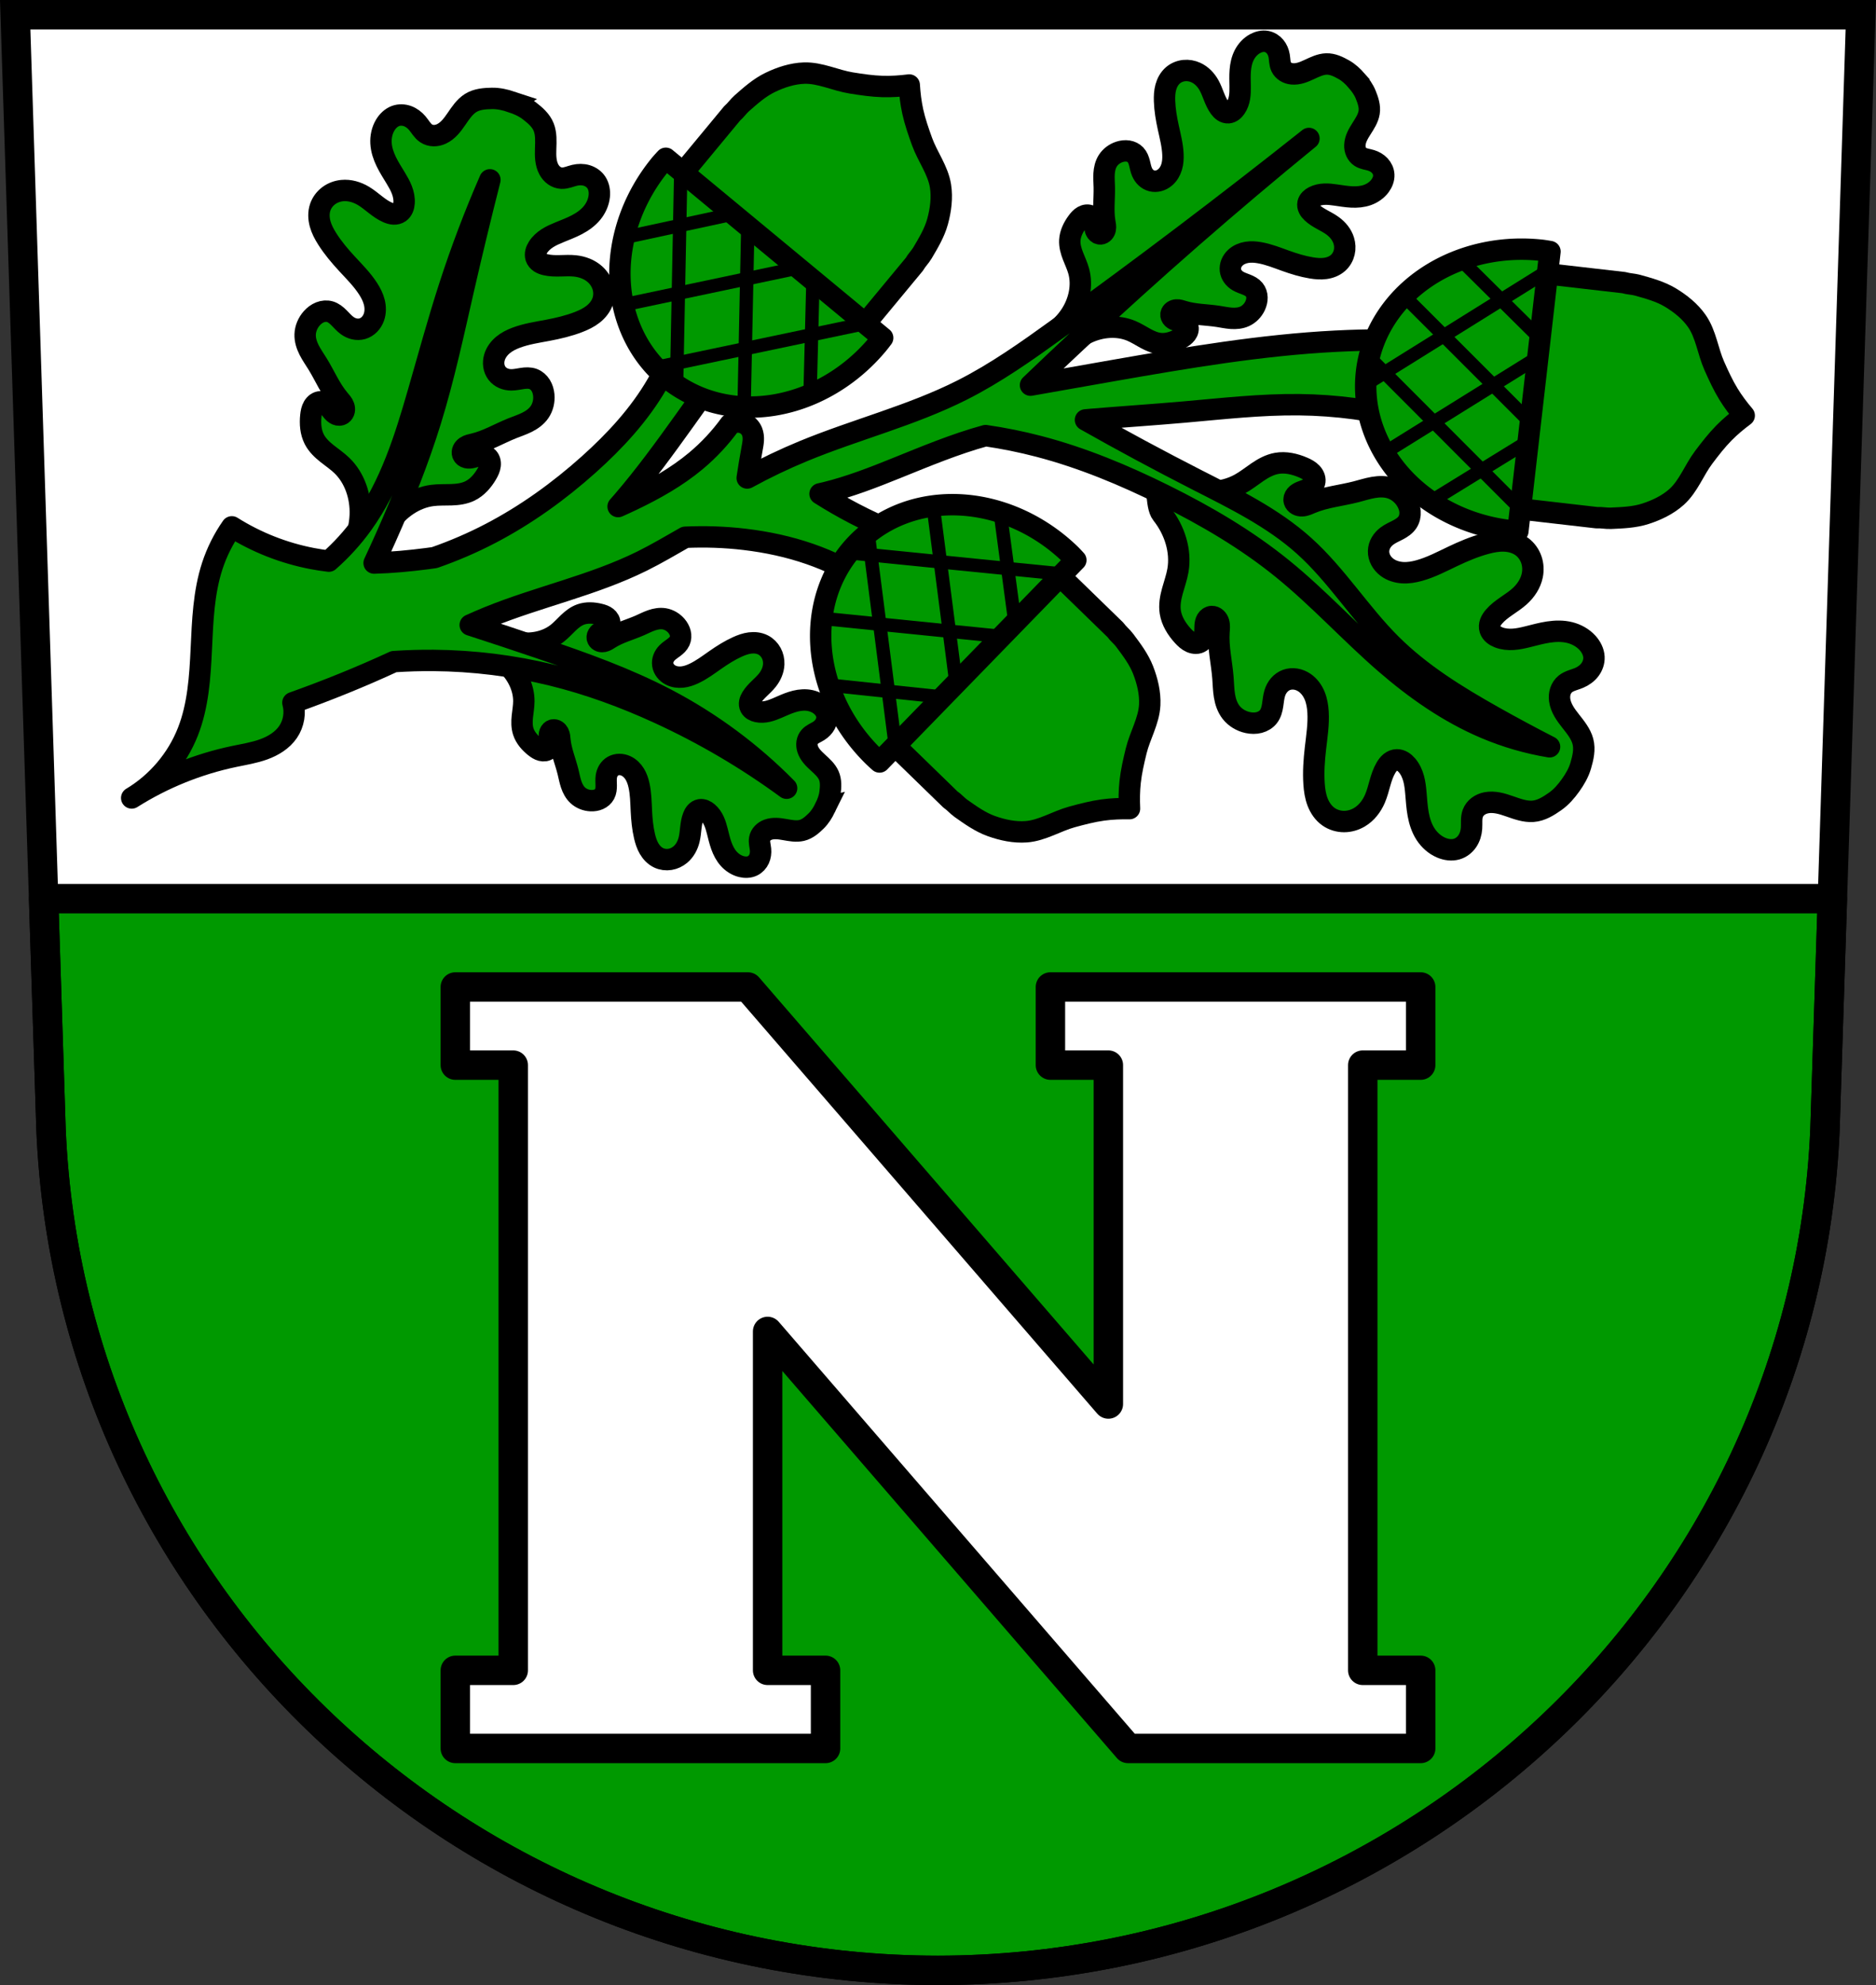 <svg xmlns="http://www.w3.org/2000/svg" width="701.33" height="741.77" viewBox="0 0 701.334 741.769"><rect x="0" y="0" width="701.334" height="741.769" fill="#333333" stroke="none"/><g transform="translate(-18.875-32.906)"><g fill-rule="evenodd"><path d="m24.555 38.41l13.398 416.62c7.415 175.25 153.92 314.05 331.59 314.14 177.51-.215 324.07-139.06 331.59-314.14l13.398-416.62h-344.98z" fill="#fff"/><g fill="#090" stroke="#000" stroke-width="8"><path d="m327.36 334.74c-.869 1.77-1.925 3.504-3.333 4.888-1.545 1.519-3.268 3.065-5.44 3.577-2.052.484-4.23.05-6.337-.32-1.053-.185-2.113-.353-3.177-.381-1.064-.028-2.139.089-3.121.458-.755.284-1.45.72-1.995 1.298-.545.578-.936 1.301-1.082 2.083-.121.65-.073 1.325.022 1.986.095.661.235 1.318.298 1.982.116 1.218-.037 2.463-.538 3.563-.501 1.1-1.364 2.047-2.473 2.573-1.247.592-2.735.623-4.109.287-1.803-.441-3.442-1.492-4.691-2.858-1.305-1.426-2.191-3.172-2.835-4.965-.644-1.794-1.059-3.649-1.53-5.488-.325-1.266-.679-2.532-1.228-3.729-.548-1.197-1.301-2.329-2.321-3.191-.405-.342-.853-.641-1.347-.834-.494-.193-1.037-.277-1.552-.188-.632.11-1.19.475-1.606.943-.416.468-.702 1.036-.927 1.619-1.052 2.723-.84 5.789-1.541 8.628-.528 2.137-1.609 4.168-3.306 5.582-1.084.904-2.413 1.542-3.835 1.772-1.422.23-2.936.041-4.255-.59-1.513-.725-2.716-1.998-3.553-3.428-.838-1.43-1.336-3.02-1.713-4.611-.732-3.1-1.027-6.27-1.184-9.429-.161-3.243-.184-6.513-.908-9.701-.326-1.437-.801-2.862-1.585-4.133-.783-1.272-1.895-2.387-3.266-3.02-.77-.356-1.614-.555-2.455-.553-.841.002-1.676.207-2.392.613-.707.401-1.29.991-1.709 1.677-.419.685-.676 1.463-.791 2.262-.155 1.085-.05 2.194-.039 3.295.011 1.101-.082 2.234-.596 3.196-.468.877-1.269 1.559-2.193 1.969-.923.41-1.963.559-2.991.509-1.767-.086-3.535-.772-4.84-1.978-1.195-1.105-1.96-2.586-2.472-4.102-.512-1.516-.793-3.088-1.175-4.636-.989-4.01-2.662-7.897-3.049-11.981-.08-.842-.111-1.713-.492-2.482-.191-.384-.471-.736-.837-.972-.366-.236-.821-.349-1.24-.263-.279.057-.534.2-.736.392-.202.193-.353.433-.454.692-.203.518-.208 1.095-.154 1.655.074.766.253 1.527.262 2.295.005.384-.033.769-.146 1.132-.113.364-.302.706-.575.973-.32.312-.748.512-1.198.593-.45.081-.921.046-1.369-.07-.897-.231-1.687-.77-2.414-1.346-1.898-1.505-3.562-3.406-4.307-5.662-.605-1.831-.573-3.785-.379-5.674.195-1.889.546-3.763.559-5.668.036-5.282-2.627-10.5-6.653-14.167-2.338-2.13-5.126-3.785-8.121-4.821l.472-3.85 2.754-2.724c2.647 1.746 5.656 2.95 8.766 3.507 5.355.959 11.1-.111 15.255-3.363 1.497-1.173 2.763-2.595 4.137-3.903 1.374-1.308 2.898-2.525 4.715-3.162 2.238-.785 4.756-.624 7.103-.035.899.225 1.806.524 2.537 1.096.365.286.68.638.891 1.045.211.406.315.868.263 1.312-.044.38-.2.739-.418 1.051-.219.311-.5.577-.806.807-.612.461-1.323.783-1.973 1.192-.475.299-.928.655-1.214 1.132-.143.238-.241.505-.269.783-.029.278.014.568.139.824.188.386.555.678.965.824.41.146.858.155 1.279.072.84-.166 1.548-.674 2.261-1.124 3.463-2.185 7.56-3.231 11.329-4.891 1.457-.641 2.87-1.378 4.381-1.896 1.51-.519 3.147-.815 4.75-.54 1.749.3 3.371 1.285 4.517 2.636.667.786 1.184 1.702 1.423 2.686.239.984.19 2.035-.218 2.943-.447.995-1.285 1.761-2.162 2.423-.876.663-1.818 1.257-2.58 2.042-.561.578-1.019 1.257-1.305 2.01-.286.751-.397 1.574-.282 2.38.116.817.464 1.605.976 2.274.512.668 1.184 1.217 1.935 1.611 1.337.702 2.898.904 4.381.75 1.483-.154 2.898-.647 4.233-1.264 2.961-1.37 5.559-3.349 8.22-5.2 2.592-1.803 5.276-3.504 8.173-4.815 1.489-.674 3.048-1.246 4.689-1.454 1.642-.208 3.382-.03 4.878.729 1.304.662 2.377 1.749 3.063 3.02.687 1.27.993 2.714.941 4.127-.082 2.211-1.026 4.308-2.393 6.03-1.816 2.289-4.368 3.994-5.878 6.491-.323.535-.597 1.108-.713 1.724-.116.616-.064 1.282.235 1.85.244.463.642.844 1.096 1.118.454.275.964.448 1.481.56 1.303.284 2.657.191 3.938-.104 1.28-.295 2.498-.787 3.697-1.302 1.741-.748 3.46-1.55 5.27-2.134 1.81-.584 3.73-.945 5.654-.779 1.842.159 3.673.819 5.121 1.981 1.104.886 1.987 2.087 2.281 3.438.261 1.201.039 2.464-.524 3.534-.563 1.07-1.454 1.951-2.487 2.602-.563.355-1.168.644-1.748.973-.58.328-1.143.702-1.583 1.194-.529.593-.861 1.344-.986 2.13-.124.786-.044 1.604.192 2.377.307 1 .871 1.93 1.542 2.758.672.828 1.452 1.567 2.241 2.29 1.578 1.448 3.25 2.911 4.12 4.837.921 2.037.751 4.348.494 6.502-.234 1.962-.96 3.86-1.829 5.63z"/><path d="m526.01 63.02c1.374 1.56 2.636 3.288 3.416 5.216.856 2.117 1.666 4.417 1.289 6.736-.356 2.192-1.658 4.135-2.867 6.04-.605.95-1.197 1.913-1.653 2.937-.457 1.024-.777 2.117-.812 3.221-.028.849.116 1.702.46 2.465.343.764.89 1.436 1.592 1.893.584.38 1.261.606 1.943.78.682.175 1.379.304 2.051.51 1.233.379 2.383 1.03 3.252 1.962.869.932 1.444 2.154 1.509 3.444.073 1.452-.497 2.912-1.378 4.113-1.157 1.576-2.841 2.746-4.675 3.41-1.916.694-3.973.851-5.979.753-2.01-.098-3.981-.444-5.962-.727-1.364-.195-2.74-.362-4.127-.312-1.387.05-2.793.325-4.04.969-.496.256-.968.571-1.356.973-.388.403-.688.897-.809 1.434-.148.659-.018 1.349.27 1.943.288.594.725 1.101 1.203 1.556 2.228 2.123 5.299 3.156 7.781 4.984 1.868 1.376 3.41 3.248 4.103 5.47.443 1.42.529 2.97.179 4.446-.35 1.476-1.144 2.873-2.291 3.901-1.316 1.18-3.041 1.835-4.772 2.072-1.731.237-3.478.082-5.182-.196-3.315-.539-6.52-1.533-9.66-2.656-3.224-1.153-6.417-2.451-9.814-3.034-1.531-.263-3.11-.376-4.665-.128-1.554.249-3.09.88-4.26 1.957-.657.605-1.191 1.346-1.529 2.164-.337.818-.475 1.714-.368 2.575.105.85.445 1.655.944 2.339.498.684 1.152 1.249 1.884 1.682.994.589 2.117.935 3.193 1.368 1.076.434 2.142.982 2.872 1.87.666.81 1.01 1.864 1.033 2.928.027 1.064-.248 2.135-.711 3.115-.796 1.684-2.178 3.127-3.879 3.909-1.559.717-3.309.863-4.992.749-1.683-.114-3.327-.475-4.989-.729-4.3-.656-8.765-.599-12.898-1.872-.852-.262-1.713-.584-2.615-.523-.451.03-.906.161-1.284.422-.377.26-.671.658-.757 1.1-.057.295-.021.6.085.874.106.274.28.519.491.722.423.406.983.644 1.55.818.776.238 1.589.371 2.341.671.376.15.735.342 1.044.599.309.256.566.579.716.952.175.437.197.935.094 1.405-.103.47-.327.914-.62 1.304-.587.78-1.43 1.331-2.284 1.805-2.231 1.239-4.754 2.09-7.252 1.904-2.028-.151-3.917-.971-5.679-1.923-1.761-.952-3.445-2.05-5.294-2.832-5.13-2.168-11.285-1.684-16.48.751-3.02 1.415-5.754 3.459-7.971 5.954l-3.559-2.01-1.542-3.779c2.768-1.87 5.154-4.311 6.951-7.112 3.094-4.822 4.371-10.846 2.878-16.199-.538-1.93-1.413-3.736-2.132-5.601-.719-1.865-1.29-3.839-1.178-5.864.138-2.494 1.31-4.878 2.831-6.924.582-.783 1.239-1.546 2.09-2.025.426-.24.896-.404 1.377-.445.481-.041.972.044 1.384.274.352.196.64.493.855.831.215.339.36.719.461 1.11.202.782.229 1.603.365 2.401.099.583.264 1.168.613 1.638.175.235.395.438.654.578.259.14.559.215.859.197.451-.027.884-.266 1.192-.606.308-.339.497-.773.585-1.215.177-.884-.032-1.778-.182-2.654-.731-4.251-.098-8.659-.194-12.996-.037-1.676-.184-3.349-.08-5.03.104-1.679.476-3.391 1.39-4.84.998-1.581 2.612-2.761 4.389-3.33 1.034-.331 2.135-.465 3.19-.3 1.054.164 2.059.637 2.778 1.4.789.837 1.196 1.961 1.488 3.081.292 1.12.491 2.276.948 3.334.337.779.814 1.499 1.429 2.08.616.581 1.373 1.022 2.204 1.235.842.217 1.751.197 2.608-.031.857-.228 1.663-.66 2.35-1.232 1.223-1.018 2.049-2.454 2.497-3.959.448-1.505.539-3.081.476-4.629-.14-3.434-1.019-6.76-1.748-10.1-.71-3.25-1.284-6.548-1.392-9.895-.055-1.721.015-3.468.475-5.149.46-1.681 1.335-3.302 2.678-4.451 1.171-1 2.662-1.606 4.176-1.761 1.513-.155 3.044.13 4.398.751 2.12.972 3.782 2.738 4.909 4.763 1.497 2.691 2.128 5.862 3.95 8.339.39.531.838 1.029 1.392 1.39.553.362 1.223.58 1.897.519.55-.05 1.08-.283 1.531-.615.451-.331.825-.757 1.143-1.215.803-1.153 1.258-2.508 1.487-3.873.229-1.365.241-2.748.223-4.122-.026-1.995-.114-3.992.048-5.989.162-1.997.584-4.01 1.522-5.815.897-1.728 2.279-3.242 3.995-4.182 1.308-.716 2.834-1.091 4.268-.831 1.275.231 2.416.957 3.23 1.937.815.98 1.313 2.202 1.531 3.47.119.691.156 1.396.242 2.094.086.697.222 1.395.525 2.02.364.754.962 1.381 1.677 1.819.715.438 1.544.691 2.392.773 1.103.107 2.231-.068 3.308-.387 1.078-.319 2.111-.78 3.134-1.255 2.046-.95 4.146-1.986 6.372-2.055 2.355-.073 4.538 1.025 6.532 2.145 1.816 1.02 3.372 2.492 4.746 4.052z"/></g></g><g stroke="#000"><g stroke-width="11"><path d="m16.303 335.8l2.775 86.32c7.415 175.25 153.92 314.05 331.59 314.14 177.51-.215 324.07-139.06 331.59-314.14l2.775-86.32h-668.73zm153.91 33.01h109.4l3.891 4.5 21.35 24.689 109.5 126.63v-126.63h-21.66v-29.19h138.42v29.19h-21.656v226.15h21.656v29.19h-109.4l-3.893-4.5-21.35-24.689-109.5-126.63v126.63h21.656v29.19h-138.41v-29.19h21.658v-226.15h-21.658v-29.19z" transform="translate(18.875 32.906)" fill="#090" stroke-linejoin="round" stroke-linecap="round"/><path d="m24.555 38.41l13.398 416.62c7.415 175.25 153.92 314.05 331.59 314.14 177.51-.215 324.07-139.06 331.59-314.14l13.398-416.62h-344.98z" fill="none" fill-rule="evenodd"/></g><g fill="#090" stroke-width="8"><g fill-rule="evenodd"><path d="m606 326.37c1.608-2.247 3.046-4.702 3.82-7.356.849-2.915 1.614-6.067.806-9.09-.763-2.853-2.742-5.251-4.593-7.605-.926-1.177-1.836-2.372-2.576-3.667-.74-1.295-1.308-2.698-1.503-4.154-.149-1.12-.073-2.267.279-3.323.352-1.056.985-2.02 1.852-2.717.721-.581 1.585-.969 2.464-1.291.878-.322 1.781-.585 2.642-.948 1.579-.666 3.01-1.68 4.04-3.03 1.024-1.349 1.621-3.042 1.535-4.759-.096-1.931-1.044-3.788-2.369-5.259-1.739-1.931-4.121-3.256-6.633-3.89-2.624-.663-5.364-.597-8-.201-2.638.397-5.202 1.117-7.782 1.756-1.776.44-3.573.843-5.413.962-1.84.118-3.734-.058-5.473-.745-.69-.273-1.356-.626-1.921-1.108-.566-.481-1.029-1.096-1.26-1.79-.284-.852-.203-1.783.099-2.607.302-.824.812-1.554 1.382-2.219 2.661-3.105 6.583-4.881 9.62-7.63 2.286-2.07 4.074-4.751 4.693-7.784.396-1.938.303-4-.356-5.907-.659-1.907-1.894-3.649-3.548-4.858-1.896-1.386-4.263-2.024-6.583-2.108-2.319-.084-4.607.355-6.822.948-4.308 1.155-8.412 2.896-12.413 4.799-4.107 1.954-8.154 4.098-12.566 5.32-1.989.551-4.06.912-6.148.789-2.087-.122-4.2-.753-5.89-2.024-.949-.714-1.754-1.623-2.309-2.661-.555-1.038-.856-2.205-.83-3.358.026-1.138.368-2.25.935-3.221.568-.972 1.357-1.806 2.266-2.477 1.235-.911 2.673-1.518 4.04-2.235 1.365-.717 2.701-1.584 3.547-2.857.772-1.16 1.081-2.601.976-4.01-.106-1.412-.612-2.793-1.354-4.03-1.276-2.123-3.295-3.849-5.647-4.657-2.155-.741-4.488-.701-6.697-.326-2.209.375-4.334 1.072-6.496 1.628-5.595 1.44-11.504 1.959-16.797 4.193-1.091.46-2.186 1-3.387 1.041-.6.02-1.219-.093-1.753-.387-.533-.294-.975-.781-1.147-1.355-.114-.382-.108-.791-.005-1.168.104-.377.301-.723.553-1.02.504-.594 1.213-.983 1.939-1.289.994-.418 2.051-.702 3-1.2.476-.249.926-.551 1.3-.931.374-.38.671-.841.819-1.355.173-.602.136-1.263-.063-1.871-.199-.609-.554-1.166-.993-1.643-.88-.954-2.067-1.571-3.259-2.085-3.113-1.343-6.56-2.133-9.837-1.555-2.66.469-5.05 1.806-7.248 3.3-2.201 1.494-4.279 3.171-6.619 4.452-6.49 3.552-14.69 3.73-21.88 1.198-4.176-1.471-8.06-3.811-11.327-6.818l-.326 3.594-.165-1.639c3.907 2.106 1.907 11.407 4.655 14.875 4.731 5.969 7.221 13.771 5.961 21.05-.454 2.625-1.369 5.132-2.071 7.695-.702 2.563-1.194 5.252-.776 7.916.515 3.282 2.381 6.281 4.663 8.786.874.959 1.843 1.881 3.03 2.402.594.261 1.238.415 1.879.405.641-.001 1.279-.188 1.793-.547.439-.306.78-.737 1.019-1.214.239-.477.38-.999.461-1.53.162-1.061.089-2.152.163-3.226.054-.785.193-1.581.592-2.249.2-.334.463-.632.787-.852.324-.22.709-.359 1.109-.375.6-.024 1.204.235 1.656.643.452.408.76.956.935 1.53.352 1.147.195 2.357.112 3.536-.4 5.723 1.024 11.472 1.475 17.223.174 2.223.203 4.456.564 6.663.361 2.208 1.08 4.424 2.481 6.219 1.529 1.959 3.819 3.306 6.244 3.823 1.411.301 2.884.331 4.256-.027 1.372-.358 2.636-1.117 3.485-2.222.931-1.212 1.32-2.754 1.556-4.276.237-1.521.346-3.077.809-4.539.341-1.076.875-2.092 1.612-2.943.737-.851 1.679-1.535 2.749-1.928 1.084-.399 2.287-.493 3.451-.305 1.163.187 2.286.653 3.27 1.318 1.752 1.184 3.035 2.975 3.828 4.907.793 1.932 1.123 4.01 1.246 6.06.272 4.563-.446 9.08-.966 13.593-.506 4.395-.825 8.836-.522 13.279.156 2.285.482 4.587 1.314 6.751.832 2.163 2.204 4.192 4.132 5.533 1.681 1.169 3.732 1.771 5.753 1.775 2.02.004 4-.577 5.712-1.579 2.673-1.569 4.633-4.126 5.853-6.956 1.62-3.76 2.031-8.04 4.11-11.56.445-.754.971-1.473 1.654-2.025.683-.552 1.539-.93 2.438-.939.733-.007 1.466.231 2.105.61.64.378 1.191.892 1.673 1.455 1.214 1.419 1.996 3.151 2.481 4.927.484 1.776.685 3.604.844 5.425.231 2.644.381 5.298.861 7.918.48 2.621 1.306 5.229 2.785 7.492 1.416 2.167 3.444 3.987 5.837 5 1.824.774 3.891 1.066 5.751.531 1.654-.476 3.065-1.588 4.01-2.993.946-1.405 1.442-3.088 1.561-4.795.065-.93.021-1.869.041-2.803.02-.934.108-1.876.424-2.745.38-1.046 1.087-1.955 1.974-2.63.887-.675 1.948-1.119 3.058-1.342 1.443-.289 2.957-.207 4.423.072 1.467.279 2.894.751 4.31 1.244 2.831.985 5.744 2.076 8.695 1.872 3.122-.217 5.86-1.96 8.346-3.707 2.265-1.591 4.124-3.746 5.732-5.994z"/><path d="m210.11 70.987c-2.352-.778-4.836-1.357-7.314-1.312-2.721.049-5.623.233-7.992 1.728-2.239 1.413-3.764 3.746-5.286 5.958-.761 1.106-1.541 2.204-2.452 3.182-.911.978-1.961 1.839-3.155 2.393-.919.426-1.921.666-2.919.646-.998-.02-1.99-.306-2.819-.862-.689-.463-1.252-1.1-1.762-1.766-.51-.666-.975-1.37-1.515-2.01-.99-1.175-2.241-2.132-3.668-2.65-1.427-.518-3.036-.578-4.482-.048-1.627.597-2.964 1.903-3.87 3.429-1.19 2-1.689 4.395-1.563 6.716.132 2.424.918 4.752 1.96 6.906 1.042 2.154 2.342 4.157 3.576 6.197.85 1.404 1.674 2.836 2.265 4.379.592 1.544.945 3.213.821 4.885-.049.663-.175 1.328-.436 1.94-.261.613-.664 1.173-1.197 1.556-.654.47-1.472.648-2.258.61-.786-.039-1.546-.282-2.267-.593-3.367-1.452-5.931-4.338-9.09-6.206-2.38-1.406-5.152-2.223-7.913-1.947-1.764.177-3.505.805-4.961 1.878-1.457 1.072-2.619 2.594-3.213 4.331-.681 1.993-.596 4.19-.05 6.198.546 2.01 1.531 3.851 2.629 5.589 2.136 3.382 4.72 6.433 7.415 9.351 2.767 2.996 5.68 5.892 7.902 9.344 1 1.556 1.862 3.234 2.314 5.05.452 1.82.475 3.797-.163 5.583-.358 1-.922 1.934-1.662 2.685-.741.752-1.659 1.32-2.653 1.605-.981.281-2.023.284-3.01.057-.983-.227-1.907-.681-2.724-1.281-1.109-.815-2.01-1.884-2.989-2.862-.977-.978-2.076-1.891-3.391-2.277-1.199-.352-2.514-.233-3.694.233-1.18.466-2.228 1.267-3.087 2.232-1.477 1.658-2.417 3.846-2.482 6.075-.06 2.043.596 4.03 1.505 5.822.909 1.792 2.072 3.426 3.124 5.13 2.723 4.408 4.742 9.329 8.06 13.267.685.812 1.439 1.606 1.793 2.623.177.509.245 1.069.136 1.604-.11.535-.409 1.043-.855 1.343-.297.2-.648.303-.999.315-.35.012-.699-.065-1.021-.202-.643-.274-1.165-.777-1.62-1.318-.623-.74-1.148-1.569-1.827-2.253-.34-.342-.718-.646-1.144-.865-.425-.219-.899-.351-1.378-.341-.562.012-1.117.22-1.585.552-.468.332-.851.785-1.142 1.288-.582 1.01-.793 2.188-.916 3.346-.32 3.02-.077 6.186 1.29 8.838 1.11 2.153 2.89 3.842 4.756 5.328 1.865 1.487 3.855 2.82 5.574 4.483 4.769 4.612 7.107 11.586 6.855 18.417-.146 3.968-1.114 7.92-2.818 11.515l3.868 2.963 4.865-.072c.762-3.906 2.328-7.661 4.564-10.937 3.849-5.64 9.863-9.85 16.432-10.709 2.368-.31 4.758-.194 7.139-.275 2.381-.081 4.813-.376 6.982-1.443 2.672-1.315 4.742-3.712 6.278-6.332.588-1 1.119-2.079 1.248-3.236.065-.578.025-1.171-.154-1.717-.179-.546-.501-1.045-.946-1.39-.379-.294-.839-.471-1.31-.549-.472-.078-.957-.059-1.432.013-.952.144-1.866.497-2.805.72-.686.163-1.404.255-2.083.092-.339-.082-.665-.228-.939-.447-.274-.219-.497-.512-.617-.849-.18-.507-.12-1.094.109-1.589.229-.496.616-.905 1.06-1.208.888-.607 1.965-.794 2.997-1.038 5.01-1.181 9.546-3.931 14.349-5.848 1.856-.741 3.76-1.36 5.553-2.257 1.793-.897 3.499-2.103 4.662-3.781 1.27-1.831 1.812-4.15 1.608-6.365-.119-1.288-.485-2.558-1.157-3.637-.672-1.079-1.659-1.96-2.831-2.393-1.286-.475-2.709-.397-4.074-.194-1.365.202-2.726.523-4.1.516-1.012-.006-2.024-.193-2.949-.597-.925-.404-1.761-1.029-2.383-1.84-.63-.823-1.031-1.827-1.181-2.874-.15-1.046-.05-2.131.257-3.151.547-1.815 1.738-3.391 3.18-4.584 1.442-1.193 3.129-2.028 4.857-2.681 3.833-1.448 7.891-2.035 11.892-2.792 3.897-.737 7.783-1.646 11.505-3.089 1.914-.742 3.798-1.634 5.428-2.922 1.63-1.288 3-3 3.635-5.01.553-1.751.521-3.667-.013-5.399-.535-1.731-1.561-3.276-2.874-4.471-2.055-1.871-4.766-2.869-7.514-3.16-3.65-.386-7.423.401-10.99-.442-.764-.181-1.519-.439-2.174-.877-.655-.438-1.206-1.07-1.453-1.838-.201-.626-.192-1.317-.039-1.965.153-.648.446-1.257.8-1.82.891-1.418 2.165-2.549 3.556-3.436 1.391-.887 2.903-1.546 4.418-2.167 2.201-.902 4.433-1.737 6.548-2.845 2.115-1.109 4.128-2.511 5.671-4.38 1.477-1.79 2.495-4.01 2.727-6.33.177-1.768-.124-3.615-1.077-5.066-.848-1.29-2.176-2.202-3.63-2.638-1.454-.436-3.03-.413-4.52-.06-.814.192-1.605.48-2.41.711-.805.231-1.634.407-2.463.368-.996-.047-1.963-.41-2.777-.99-.814-.579-1.477-1.37-1.963-2.262-.632-1.159-.965-2.477-1.117-3.807-.152-1.33-.128-2.678-.084-4.02.089-2.686.247-5.472-.715-7.944-1.017-2.616-3.239-4.496-5.397-6.16-1.966-1.516-4.306-2.534-6.657-3.313z"/><g stroke-linejoin="round"><path d="m508.22 84.65c-30.803 24.439-62.16 48.18-94.05 71.19-11.443 8.259-23.01 16.46-35.61 22.818-18.934 9.554-39.747 14.726-59.35 22.816-7.176 2.961-14.19 6.316-21 10.04.543-3.661 1.151-7.314 1.826-10.954.197-1.062.401-2.126.453-3.205.052-1.079-.053-2.179-.453-3.182-.607-1.527-1.912-2.759-3.472-3.279-1.559-.52-3.344-.317-4.746.54-3.675 5.067-7.978 9.678-12.782 13.691-7.148 5.972-15.339 10.579-23.741 14.602-1.769.847-3.552 1.663-5.343 2.461.551-.625 1.105-1.249 1.65-1.88 8.324-9.648 15.814-19.979 23.24-30.332 6.387-8.901 12.735-17.828 19.05-26.782l-19.37-12.584c-1.968 9.05-5.357 17.799-10.01 25.815-6.613 11.402-15.684 21.21-25.504 30.01-11.19 10.02-23.479 18.87-36.801 25.815-6.733 3.51-13.727 6.513-20.898 9.01-.905.126-1.809.257-2.714.375-6.578.853-13.222 1.485-19.858 1.66 1.495-3.207 2.973-6.421 4.413-9.653 6.324-14.199 12.11-28.656 16.699-43.508 4.994-16.18 8.539-32.755 12.318-49.26 3.122-13.63 6.408-27.22 9.856-40.773-5.666 12.968-10.693 26.22-15.06 39.679-4.282 13.21-7.921 26.617-11.771 39.959-4.942 17.13-10.398 34.498-20.807 48.974-3.651 5.078-7.887 9.731-12.583 13.862-2.049-.248-4.092-.556-6.125-.943-10.666-2.032-20.944-6.078-30.13-11.864-3.137 4.472-5.608 9.41-7.305 14.602-3.257 9.965-3.621 20.606-4.112 31.08-.491 10.472-1.179 21.14-5.02 30.898-4.03 10.246-11.541 19.09-21 24.73 11.723-7.398 24.778-12.681 38.35-15.516 3.698-.773 7.455-1.371 11.01-2.66 3.551-1.289 6.946-3.352 9.08-6.467 2.161-3.152 2.847-7.27 1.826-10.952 6.444-2.293 12.839-4.728 19.18-7.302 6.249-2.539 12.439-5.221 18.563-8.05 4.922-.327 9.856-.489 14.788-.447 14.888.128 29.764 1.949 44.23 5.486 13.773 3.369 27.14 8.285 40.03 14.197 16.819 7.715 32.855 17.14 47.779 28.07-13.12-13.31-28.316-24.567-44.874-33.24-15.03-7.867-31.07-13.576-47.13-19.04-8.736-2.971-17.497-5.871-26.28-8.712 2.24-1.01 4.49-1.992 6.767-2.917 18.923-7.692 39.23-11.916 57.53-20.991 5.476-2.716 10.755-5.851 16.08-8.877 7.428-.334 14.882-.085 22.265.793 8.282.985 16.486 2.734 24.364 5.473 7.496 2.606 14.68 6.103 21.352 10.397l10.129-18.608c-5.03-2.051-9.964-4.334-14.782-6.84-4.412-2.295-8.722-4.783-12.924-7.442.666-.151 1.334-.29 1.996-.452 9.08-2.227 17.814-5.631 26.479-9.127 11-4.438 21.985-9.04 33.417-12.175 6.727.976 13.402 2.323 19.977 4.046 16.233 4.251 31.813 10.731 46.845 18.19 15.557 7.717 30.646 16.541 44.13 27.475 13.482 10.928 25.22 23.842 38.33 35.22 11.318 9.822 23.751 18.538 37.553 24.38 7.69 3.255 15.766 5.6 24 6.967-7.04-3.604-14.01-7.346-20.906-11.223-13.681-7.692-27.2-16.02-38.33-27.09-11.611-11.549-20.343-25.815-32.521-36.765-11.752-10.567-26.18-17.581-40.26-24.766-13.982-7.135-27.809-14.576-41.474-22.301.76-.065 1.519-.143 2.278-.206 11.562-.962 23.14-1.723 34.697-2.737 14.286-1.254 28.573-2.896 42.913-2.738 13.851.153 27.683 1.996 41.09 5.475l9.131-29.21c-12.164-.624-24.359-.624-36.523 0-27.918 1.432-55.55 6.139-83.09 10.952-10.351 1.809-20.7 3.635-31.05 5.477 5.745-5.516 11.528-10.993 17.349-16.429 28.06-26.21 56.997-51.48 86.74-75.75z"/><path d="m337.16 295.66l37.03 35.997c1.454.975 2.552 2.338 3.963 3.331 3.569 2.511 7.204 5.116 11.312 6.588 4.16 1.491 8.68 2.461 13.09 2.124 5.978-.458 11.325-3.969 17.11-5.549 3.79-1.036 7.611-2.037 11.504-2.57 3.295-.45 6.632-.575 9.962-.518-.15-3.326-.117-6.665.242-9.97.424-3.905 1.32-7.75 2.25-11.566 1.419-5.823 4.782-11.263 5.074-17.249.215-4.412-.881-8.901-2.487-13.02-1.586-4.064-4.292-7.624-6.903-11.12-1.033-1.383-2.426-2.442-3.442-3.867l-37.03-35.997-30.836 31.692z"/></g></g><path d="m339.226 236.001a60.136 52.719 44.11 0 0 6.355 79.705 60.136 52.719 44.11 0 0 2.107 1.924l73.38-75.42a60.136 52.719 44.11 0 0 -1.958 -2.077 60.136 52.719 44.11 0 0 -79.883 -4.135z" stroke-linejoin="round" stroke-linecap="round"/></g><g fill-rule="evenodd"><g fill="none" stroke-width="5"><path d="m353.54 311.29l-10.142-79.25"/><path d="m376.51 290.07l-8.764-67.942"/><path d="m398.26 265.23l-5.443-40.714"/><path d="m415.2 247.32l-79.53-7.931"/><path d="m394.62 270.86l-68.19-6.868"/><path d="m370.39 293.28l-40.867-4.307"/></g><path d="m564.55 220.46l51.31 5.894c1.747-.115 3.449.293 5.174.218 4.36-.191 8.83-.348 12.983-1.69 4.205-1.359 8.376-3.351 11.659-6.308 4.454-4.01 6.542-10.06 10.155-14.839 2.368-3.134 4.781-6.26 7.538-9.06 2.333-2.368 4.899-4.504 7.571-6.493-2.151-2.542-4.165-5.206-5.9-8.04-2.05-3.351-3.691-6.942-5.286-10.532-2.434-5.477-3.096-11.838-6.523-16.755-2.526-3.624-6.137-6.51-9.923-8.787-3.739-2.249-8.06-3.416-12.261-4.59-1.662-.464-3.413-.453-5.088-.961l-51.31-5.894-5.05 43.92z" fill="#090" stroke-linejoin="round" stroke-width="8"/></g><path d="m529.736 171.964a60.149 52.708 6.534 0 0 53.737 59.228 60.149 52.708 6.534 0 0 2.844 .237L598.33 126.91a60.149 52.708 6.534 0 0 -2.819 -.45 60.149 52.708 6.534 0 0 -65.777 45.499z" fill="#090" stroke-linejoin="round" stroke-linecap="round" stroke-width="8"/><g fill-rule="evenodd"><g fill="none" stroke-width="5"><path d="m587.08 222.84l-56.46-56.55"/><path d="m592.29 192.01l-48.46-48.44"/><path d="m594.34 159.07l-29.19-28.913"/><path d="m596.81 134.54l-67.818 42.28"/><path d="m594.9 165.74l-58.19 36.19"/><path d="m589.42 198.29l-34.989 21.541"/></g><path d="m327.78 171.4l32.945-39.765c.857-1.526 2.128-2.729 3.01-4.215 2.219-3.756 4.527-7.586 5.668-11.797 1.155-4.264 1.762-8.844 1.074-13.208-.933-5.92-4.861-10.968-6.898-16.604-1.335-3.694-2.639-7.421-3.48-11.258-.712-3.247-1.103-6.562-1.311-9.885-3.305.415-6.637.648-9.962.553-3.928-.111-7.834-.697-11.714-1.319-5.92-.95-11.613-3.867-17.606-3.68-4.417.138-8.806 1.587-12.782 3.516-3.926 1.905-7.261 4.885-10.539 7.765-1.296 1.139-2.242 2.612-3.582 3.738l-32.945 39.765 34.06 28.2z" fill="#090" stroke-linejoin="round" stroke-width="8"/></g><path d="m268.126 174.096a52.721 60.134 39.721 0 0 78.978 -12.688 52.721 60.134 39.721 0 0 1.751 -2.253l-81.06-67.1a52.721 60.134 39.721 0 0 -1.916 2.116 52.721 60.134 39.721 0 0 2.246 79.925z" fill="#090" stroke-linejoin="round" stroke-linecap="round" stroke-width="8"/><g fill="none" fill-rule="evenodd" stroke-width="5"><path d="m342.06 153.83l-78.22 16.425"/><path d="m319.07 132.64l-67.06 14.15"/><path d="m292.57 112.95l-40.17 8.67"/><path d="m273.36 97.49l-1.567 79.877"/><path d="m298.47 116.12l-1.412 68.49"/><path d="m322.77 138.48l-1.036 41.06"/></g></g></g></svg>
